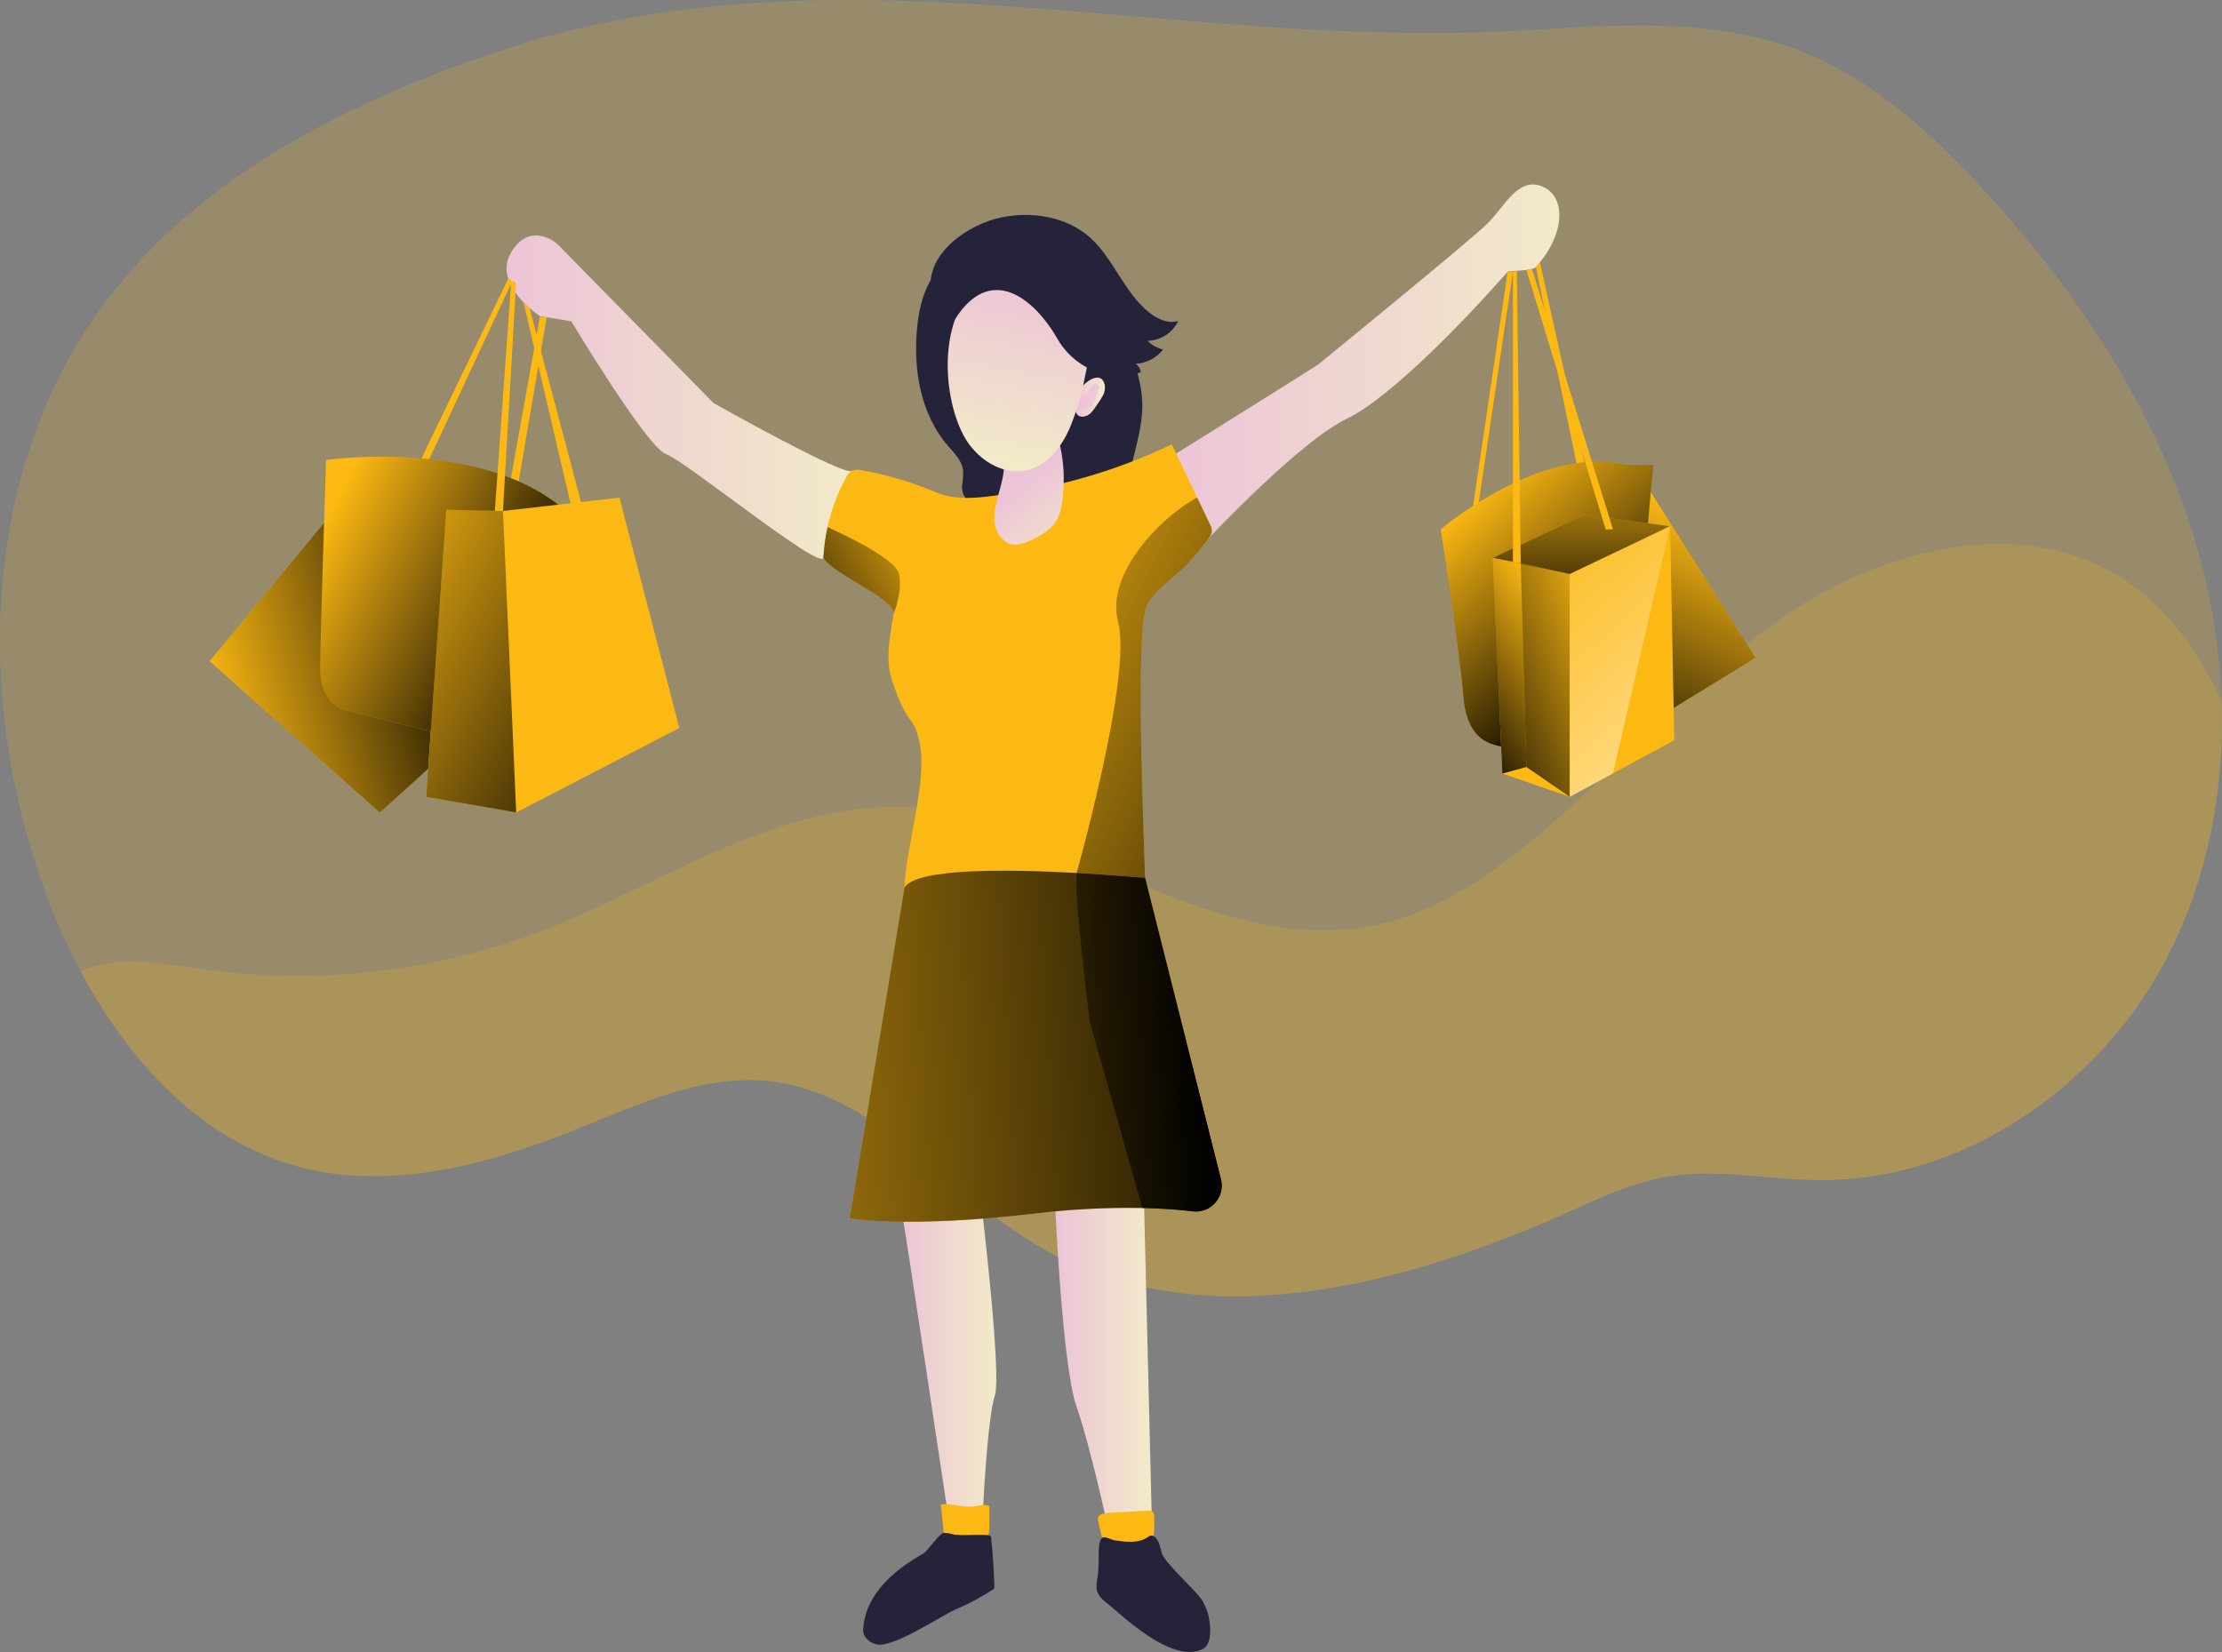 <svg width="312" height="232" viewBox="0 0 312 232" fill="none" xmlns="http://www.w3.org/2000/svg">
<rect x="0" y="0" width="312" height="232" fill="#808080" stroke="none"/>
<g clip-path="url(#clip0_7_143)">
<path opacity="0.19" d="M303.798 135.366C294.315 152.957 275.488 165.859 255.527 165.736C248.356 165.687 241.142 164.059 234.057 165.263C229.149 166.105 224.536 168.286 219.948 170.332C196.508 180.832 168.21 188.051 146.016 175.118C132.999 167.53 122.92 153.442 107.983 151.838C98.702 150.843 89.764 155.033 81.103 158.523C68.637 163.543 54.853 167.328 41.879 163.838C28.23 160.151 18.096 149.135 11.336 136.417C9.642 133.236 8.146 129.953 6.858 126.586C-3.613 99.313 -2.883 66.417 14.44 42.904C27.519 25.111 48.253 14.617 69.11 7.49C116.989 -8.866 163.714 7.09 213.004 4.301C226.358 3.545 240.222 2.31 252.699 7.127C262.631 10.955 270.789 18.309 278.034 26.112C291.628 40.754 303.038 57.865 308.559 77.077C310.558 84.018 311.697 91.178 311.951 98.397C312.38 111.238 309.871 124.098 303.798 135.366Z" fill="#FDB913"/>
<path opacity="0.19" d="M303.798 135.366C294.315 152.957 275.488 165.859 255.527 165.736C248.356 165.687 241.142 164.059 234.057 165.263C229.149 166.105 224.536 168.286 219.948 170.332C196.508 180.832 168.21 188.052 146.016 175.118C132.999 167.53 122.92 153.442 107.983 151.838C98.702 150.843 89.764 155.033 81.102 158.523C68.637 163.543 54.853 167.328 41.879 163.838C28.23 160.151 18.096 149.135 11.336 136.417C16.508 134.045 22.691 135.299 28.414 136.11C45.75 138.549 63.422 136.213 79.532 129.351C96.641 122.015 114.498 109.844 133.981 114.28C152.997 118.581 171.045 133.265 191.386 130.254C198.962 129.136 205.826 125.167 211.93 120.547C225.591 110.2 236.376 96.333 250.478 86.601C264.581 76.868 284.334 72.008 298.547 81.581C304.596 85.654 308.792 91.749 311.945 98.422C312.38 111.238 309.871 124.098 303.798 135.366Z" fill="#FDB913"/>
<path d="M231.345 68.414L246.51 92.376L235.008 99.423L219.942 102.71L231.345 68.414Z" fill="#FDB913"/>
<path d="M231.345 68.414L246.51 92.376L235.008 99.423L219.942 102.71L231.345 68.414Z" fill="url(#paint0_linear_7_143)"/>
<path d="M126.503 169.539C126.669 169.57 133.343 214.293 133.343 214.293C133.343 214.293 138.195 215.46 138.023 214.293C137.851 213.125 138.692 198.822 139.686 195.996C140.679 193.17 137.845 169.539 137.845 169.539H126.503Z" fill="url(#paint1_linear_7_143)"/>
<path d="M148.157 169.238C148.157 169.238 149.157 191.836 151.145 197.501C153.132 203.166 155.629 214.821 155.629 214.821H161.763L160.635 168.765C160.635 168.765 153.641 164.126 148.157 169.238Z" fill="url(#paint2_linear_7_143)"/>
<path d="M132.073 211.282C133.594 211.086 135.14 211.737 136.655 211.571C137.288 211.422 137.938 211.358 138.588 211.38C138.689 211.388 138.785 211.431 138.858 211.503C138.914 211.591 138.938 211.695 138.925 211.798V213.826C138.925 214.803 138.925 215.872 138.312 216.64C137.698 217.408 136.557 217.684 135.533 217.77C135.202 217.821 134.864 217.794 134.545 217.69C134.234 217.538 133.962 217.318 133.748 217.045C133.067 216.302 132.551 215.872 132.459 214.87C132.447 214.551 132.122 211.282 132.073 211.282Z" fill="#FDB913"/>
<path d="M161.279 212.173C161.383 212.149 161.492 212.151 161.596 212.179C161.699 212.208 161.794 212.262 161.871 212.336C161.949 212.411 162.006 212.503 162.039 212.606C162.071 212.708 162.078 212.817 162.058 212.923C162.132 214.377 162.038 215.834 161.775 217.267C161.744 217.651 161.639 218.026 161.469 218.372C161.027 219.147 160.039 219.38 159.156 219.429C157.813 219.515 156.291 219.263 155.476 218.2C155.076 217.541 154.83 216.8 154.758 216.032C154.617 215.233 154.335 214.465 154.206 213.672C154.089 212.99 154.267 212.658 154.96 212.56C155.936 212.413 156.954 212.394 157.942 212.333C159.064 212.247 160.174 212.198 161.279 212.173Z" fill="#FDB913"/>
<path d="M121.221 228.479C121.156 228.859 121.194 229.25 121.332 229.61C121.495 229.922 121.721 230.197 121.995 230.417C122.27 230.637 122.587 230.797 122.927 230.888C125.159 231.656 131.993 226.993 134.152 226.04C136.052 225.24 137.87 224.259 139.581 223.11C139.753 222.987 139.305 216.966 139.183 216.05C139.184 215.981 139.172 215.912 139.147 215.848C139.122 215.783 139.084 215.725 139.035 215.675C138.946 215.622 138.845 215.592 138.741 215.589C137.71 215.503 136.674 215.589 135.637 215.589C135.107 215.597 134.576 215.575 134.048 215.522C133.575 215.387 133.09 215.298 132.6 215.257C131.815 215.343 130.306 217.813 129.625 218.194C121.841 222.563 121.43 227.017 121.221 228.479Z" fill="#25233A"/>
<path d="M154.138 221.432C153.989 222.016 153.939 222.62 153.991 223.22C154.169 224.148 154.972 224.811 155.727 225.383C157.107 226.421 164.628 233.948 169.002 231.527C169.277 231.339 169.49 231.074 169.615 230.765C169.775 230.412 169.869 230.033 169.891 229.647C170.046 227.963 169.68 226.273 168.842 224.805C168.094 223.515 163.604 219.577 163.15 218.157C162.874 217.297 162.788 216.247 162.021 215.761C161.917 215.686 161.793 215.645 161.665 215.645C161.471 215.67 161.289 215.753 161.144 215.884C159.806 216.781 158.076 216.548 156.543 216.327C156.095 216.259 155.144 215.712 154.776 215.958C154.23 216.339 154.298 217.863 154.273 218.415C154.287 219.423 154.242 220.43 154.138 221.432Z" fill="#25233A"/>
<path d="M164.002 64.414C164.002 64.414 184.822 51.426 185.154 51.143C185.485 50.861 206.526 33.731 208.924 31.329C211.323 28.926 213.151 24.84 216.506 26.168C219.862 27.495 219.935 32.736 215.66 37.51C215.151 38.081 211.82 38.007 211.697 38.161C211.409 38.505 210.789 39.175 208.93 41.233C207.072 43.291 195.692 55.653 189.08 58.823C182.467 61.994 169.658 75.652 169.658 75.652L164.002 64.414Z" fill="url(#paint3_linear_7_143)"/>
<path d="M119.639 66.11C118.798 67.093 100.186 56.599 100.186 56.599L78.219 34.229C78.219 34.229 74.441 30.929 71.76 35.457C69.079 39.986 75.815 44.403 75.815 44.403L80.213 45.116C80.213 45.116 90.874 62.872 93.506 63.763C96.138 64.654 115.437 80.352 115.621 78.3C115.805 76.248 119.639 66.11 119.639 66.11Z" fill="url(#paint4_linear_7_143)"/>
<path d="M128.779 45.982C128.202 51.831 129.245 58.129 133.073 62.571C133.975 63.628 135.073 64.672 135.232 66.055C135.253 66.737 135.21 67.42 135.103 68.095C135.054 68.432 135.075 68.777 135.166 69.106C135.257 69.435 135.415 69.741 135.631 70.005C135.747 70.127 135.888 70.221 136.045 70.28C136.202 70.34 136.37 70.365 136.537 70.352C136.704 70.339 136.866 70.289 137.012 70.206C137.158 70.122 137.283 70.008 137.379 69.87L138.937 73.17C139.048 73.489 139.264 73.76 139.551 73.938C139.82 74.024 140.109 74.024 140.379 73.938C142.12 73.617 143.773 72.925 145.225 71.91C145.403 71.759 145.613 71.65 145.838 71.591C146.851 71.431 147.065 73.157 148.041 73.532C148.777 73.821 149.525 73.182 150.059 72.598L152.181 70.294C152.543 71.064 153.171 71.677 153.948 72.021C154.183 71.367 154.503 70.748 154.899 70.177C154.814 71.318 154.935 72.465 155.255 73.563L156.328 72.23C156.426 72.101 156.555 71.959 156.721 71.972C156.832 71.992 156.933 72.048 157.009 72.131L158.764 73.686C157.856 71.001 158.261 68.064 158.899 65.311C159.536 62.559 160.401 59.782 160.395 56.98C160.395 53.349 158.948 49.896 157.537 46.535C156.962 44.977 156.178 43.506 155.206 42.161C153.77 40.317 151.721 39.15 149.685 38.075C147.946 37.054 146.042 36.347 144.059 35.986C142.507 35.837 140.943 35.889 139.403 36.139C137.768 36.336 136.122 36.541 134.465 36.754C133.042 36.956 132.404 37.036 131.496 38.155C129.711 40.403 129.049 43.242 128.779 45.982Z" fill="#25233A"/>
<path d="M155.114 54.019C155.208 54.526 155.128 55.05 154.887 55.505C154.645 55.958 154.371 56.391 154.065 56.802C153.825 57.193 153.552 57.563 153.249 57.908C152.942 58.256 152.514 58.476 152.053 58.522C150.323 58.578 150.997 55.678 151.574 54.768C152.206 53.705 154.592 51.887 155.114 54.019Z" fill="url(#paint5_linear_7_143)"/>
<path d="M152.721 55.223C152.858 55.019 152.975 54.803 153.071 54.578C153.167 54.349 153.332 54.155 153.543 54.025C153.648 53.962 153.771 53.937 153.892 53.952C154.014 53.968 154.126 54.024 154.212 54.111C154.408 54.357 154.279 54.725 154.126 54.983C153.77 55.598 153.782 56.593 153.224 57.048C152.941 57.239 152.637 57.396 152.316 57.515C151.913 57.614 151.492 57.614 151.089 57.515C150.924 57.392 151.298 56.562 151.28 56.353C151.261 56.145 151.28 55.837 151.347 55.739C151.415 55.641 151.709 55.739 151.832 55.739C152.007 55.719 152.177 55.662 152.33 55.574C152.483 55.485 152.616 55.365 152.721 55.223Z" fill="url(#paint6_linear_7_143)"/>
<path d="M45.505 73.422L29.439 92.855L53.332 114.12L60.123 107.976L62.399 75.332C62.485 74.423 45.505 73.422 45.505 73.422Z" fill="#FDB913"/>
<path d="M45.505 73.422L29.439 92.855L53.332 114.12L60.123 107.976L62.399 75.332C62.485 74.423 45.505 73.422 45.505 73.422Z" fill="url(#paint7_linear_7_143)"/>
<path d="M170.173 74.62C170.106 75.008 169.927 75.369 169.658 75.658C168.664 77.034 167.569 78.334 166.382 79.547C164.542 81.335 162.279 82.773 161.058 85.028C159.316 88.253 160.659 118.009 160.788 123.311C160.825 124.829 137.312 125.769 127.006 124.645C127.141 119.195 130.251 109.708 129.135 104.369C128.233 100.068 127.552 102.489 125.221 95.479C124.264 92.616 124.975 89.163 125.485 86.183C125.822 84.174 116.798 80.543 115.621 78.318C115.692 76.871 115.884 75.432 116.197 74.018C116.73 71.594 117.603 69.258 118.792 67.081C118.965 66.675 119.259 66.332 119.632 66.098C120.083 65.931 120.576 65.914 121.037 66.049C124.588 66.691 128.059 67.721 131.386 69.121C134.502 70.423 137.741 69.864 141.023 69.422C149.177 68.322 157.11 65.955 164.536 62.405C166.319 66.133 168.102 69.858 169.885 73.581C170.072 73.895 170.172 74.254 170.173 74.62Z" fill="#FDB913"/>
<path d="M170.173 74.62C170.106 75.009 169.927 75.369 169.658 75.658C168.664 77.034 167.569 78.334 166.382 79.547C164.542 81.335 162.279 82.773 161.058 85.028C159.316 88.253 160.659 118.009 160.788 123.311C160.819 124.626 143.188 125.505 131.766 124.989L150.918 123.52C150.918 123.52 159.04 94.975 157.003 87.369C155.163 80.493 163.137 72.506 168.094 69.864L169.891 73.618C170.07 73.922 170.167 74.267 170.173 74.62Z" fill="url(#paint8_linear_7_143)"/>
<path d="M140.955 65.078C140.888 64.193 140.759 63.235 141.201 62.473C141.697 61.811 142.391 61.325 143.182 61.084C144.642 60.47 146.44 59.886 147.703 60.839C148.387 61.45 148.834 62.283 148.967 63.192C149.345 65.092 149.455 67.036 149.292 68.967C149.194 70.663 148.967 72.463 147.875 73.76C147.134 74.53 146.256 75.155 145.286 75.603C143.974 76.303 142.256 76.973 141.115 76.014C137.704 73.194 141.213 68.66 140.955 65.078Z" fill="url(#paint9_linear_7_143)"/>
<path d="M127.006 124.645L119.313 171.1C119.313 171.1 127.19 172.55 145.403 170.418C155.586 169.232 162.953 169.582 167.487 170.123C168.074 170.194 168.671 170.119 169.223 169.907C169.776 169.695 170.269 169.351 170.659 168.905C171.05 168.459 171.326 167.925 171.463 167.348C171.601 166.771 171.596 166.169 171.449 165.595L160.806 123.311C160.806 123.311 129.613 120.264 127.006 124.645Z" fill="#FDB913"/>
<path d="M167.468 170.123C165.597 169.896 163.242 169.711 160.401 169.65C155.39 169.56 150.379 169.816 145.403 170.418C127.19 172.55 119.313 171.1 119.313 171.1L127.006 124.645C128.656 121.868 141.784 122.077 151.175 122.599H151.292C156.132 122.869 159.954 123.213 160.665 123.293H160.788V123.33L160.953 123.993L171.419 165.577C171.568 166.151 171.576 166.754 171.441 167.332C171.305 167.91 171.031 168.446 170.642 168.894C170.253 169.342 169.76 169.688 169.207 169.903C168.654 170.117 168.057 170.192 167.468 170.123Z" fill="url(#paint10_linear_7_143)"/>
<path d="M71.361 39.138L58.442 65.901H59.614L71.76 39.838C71.76 39.838 71.993 39.138 71.361 39.138Z" fill="#FDB913"/>
<path d="M71.76 67.05L75.815 44.434L76.753 44.587L72.766 67.978C72.766 67.978 71.827 68.789 71.76 67.05Z" fill="#FDB913"/>
<path d="M45.781 64.593C45.781 64.593 68.478 61.373 79.826 72.131L82.728 75.277L73.115 100.468C73.115 100.468 67.803 104.216 62.687 103.159C57.571 102.102 48.038 99.614 48.038 99.614C48.038 99.614 44.971 98.631 44.971 93.943C44.971 89.255 45.781 64.593 45.781 64.593Z" fill="#FDB913"/>
<path d="M45.781 64.593C45.781 64.593 68.478 61.373 79.826 72.131L82.728 75.277L73.115 100.468C73.115 100.468 67.803 104.216 62.687 103.159C57.571 102.102 48.038 99.614 48.038 99.614C48.038 99.614 44.971 98.631 44.971 93.943C44.971 89.255 45.781 64.593 45.781 64.593Z" fill="url(#paint11_linear_7_143)"/>
<path d="M211.697 38.161L206.74 71.763H207.464L212.439 38.161H211.697Z" fill="#FDB913"/>
<path d="M215.66 37.51L221.408 65.287L222.481 65.096L216.224 36.828L215.66 37.51Z" fill="#FDB913"/>
<path d="M202.299 74.337C202.299 74.337 216.408 62.313 228.309 65.287H232.161C232.161 65.287 229.824 88.088 230.603 93.752C231.382 99.417 213.758 105.358 212.433 105.045C211.108 104.732 206.121 105.358 205.495 98.016C204.869 90.674 202.299 74.337 202.299 74.337Z" fill="#FDB913"/>
<path d="M202.299 74.337C202.299 74.337 216.408 62.313 228.309 65.287H232.161C232.161 65.287 229.824 88.088 230.603 93.752C231.382 99.417 213.758 105.358 212.433 105.045C211.108 104.732 206.121 105.358 205.495 98.016C204.869 90.674 202.299 74.337 202.299 74.337Z" fill="url(#paint12_linear_7_143)"/>
<path d="M71.76 39.838L69.478 71.787H70.619L72.459 39.838C72.459 39.838 71.968 38.996 71.76 39.838Z" fill="#FDB913"/>
<path d="M73.52 42.486L80.219 71.185L81.661 70.78L74.367 43.297L73.52 42.486Z" fill="#FDB913"/>
<path d="M62.663 71.585L70.625 71.763L86.985 69.889L95.389 102.237L72.484 114.102L59.853 111.902L62.663 71.585Z" fill="#FDB913"/>
<path d="M72.484 114.101L70.625 71.763L62.663 71.585L59.853 111.902L72.484 114.101Z" fill="url(#paint13_linear_7_143)"/>
<path d="M209.587 78.355L213.531 79.062L220.408 80.623L234.505 73.901L222.481 72.297L209.587 78.355Z" fill="#FDB913"/>
<path d="M209.587 78.355L213.531 79.062L220.408 80.623L234.505 73.901L222.481 72.297L209.587 78.355Z" fill="url(#paint14_linear_7_143)"/>
<path d="M234.505 73.901L220.408 80.623L209.587 78.355L210.955 108.639L220.408 111.902L235.093 103.952L234.505 73.901Z" fill="#FDB913"/>
<path d="M135.312 61.176C137.06 64.451 140.833 66.958 144.434 65.981C147.114 65.25 148.991 62.811 150.139 60.279C151.124 57.94 151.857 55.501 152.322 53.005C152.844 50.615 153.304 48.145 152.85 45.743C152.331 43.417 150.999 41.353 149.095 39.925C147.19 38.496 144.839 37.796 142.465 37.952C131.803 38.984 131.466 53.951 135.312 61.176Z" fill="url(#paint15_linear_7_143)"/>
<path d="M140.532 30.548C144.863 29.627 149.734 30.407 153.034 33.338C156.334 36.268 157.862 41.116 161.401 43.918C162.542 44.821 164.045 45.503 165.438 45.073C165.051 45.891 164.445 46.585 163.686 47.076C162.927 47.568 162.047 47.838 161.144 47.856C161.737 48.464 162.49 48.89 163.315 49.085C162.858 49.676 162.277 50.16 161.614 50.504C160.951 50.847 160.221 51.043 159.475 51.076C159.847 51.362 160.101 51.775 160.187 52.237C158.696 53.005 156.911 52.931 155.279 52.581C153.9 52.279 152.597 51.7 151.45 50.877C150.302 50.054 149.334 49.005 148.605 47.795C145.108 41.608 138.986 37.079 134.103 44.833C132.582 43.819 130.963 42.652 130.711 40.846C129.999 35.488 136.042 31.501 140.532 30.548Z" fill="#25233A"/>
<path d="M212.439 38.161V79.062H213.531L212.985 38.032L212.439 38.161Z" fill="#FDB913"/>
<path d="M214.329 37.909L225.456 74.337H226.487L215.108 37.774L214.329 37.909Z" fill="#FDB913"/>
<path d="M220.408 80.623V111.902L214.329 107.718L213.531 79.062L220.408 80.623Z" fill="url(#paint16_linear_7_143)"/>
<path d="M210.955 108.639L214.329 107.718L213.531 79.062L209.587 78.355L210.955 108.639Z" fill="url(#paint17_linear_7_143)"/>
<path d="M234.505 73.901L220.408 80.623V111.902L226.487 108.615L234.505 73.901Z" fill="url(#paint18_linear_7_143)"/>
<path d="M125.485 86.189C125.822 84.18 116.798 80.549 115.621 78.325C115.692 76.877 115.884 75.439 116.197 74.024C116.197 74.024 125.73 78.196 126.251 80.616C126.773 83.037 125.485 86.189 125.485 86.189Z" fill="url(#paint19_linear_7_143)"/>
<path d="M167.468 170.123C165.597 169.896 163.242 169.711 160.401 169.65L153.04 143.587C153.04 143.587 150.636 124.62 151.2 122.599H151.316L160.69 123.293H160.812V123.33L160.978 123.993L171.443 165.576C171.594 166.153 171.602 166.758 171.465 167.339C171.328 167.919 171.052 168.457 170.66 168.906C170.268 169.354 169.772 169.7 169.215 169.912C168.659 170.124 168.059 170.197 167.468 170.123Z" fill="url(#paint20_linear_7_143)"/>
</g>
<defs>
<linearGradient id="paint0_linear_7_143" x1="242.007" y1="74.227" x2="226.079" y2="106.039" gradientUnits="userSpaceOnUse">
<stop stop-opacity="0"/>
<stop offset="0.88" stop-opacity="0.8"/>
<stop offset="0.97"/>
</linearGradient>
<linearGradient id="paint1_linear_7_143" x1="126.503" y1="192.174" x2="139.9" y2="192.174" gradientUnits="userSpaceOnUse">
<stop stop-color="#ECC4D7"/>
<stop offset="0.42" stop-color="#EFD4D1"/>
<stop offset="1" stop-color="#F2EAC9"/>
</linearGradient>
<linearGradient id="paint2_linear_7_143" x1="148.157" y1="190.822" x2="161.776" y2="190.822" gradientUnits="userSpaceOnUse">
<stop stop-color="#ECC4D7"/>
<stop offset="0.42" stop-color="#EFD4D1"/>
<stop offset="1" stop-color="#F2EAC9"/>
</linearGradient>
<linearGradient id="paint3_linear_7_143" x1="164.002" y1="50.781" x2="218.954" y2="50.781" gradientUnits="userSpaceOnUse">
<stop stop-color="#ECC4D7"/>
<stop offset="0.42" stop-color="#EFD4D1"/>
<stop offset="1" stop-color="#F2EAC9"/>
</linearGradient>
<linearGradient id="paint4_linear_7_143" x1="71.134" y1="55.794" x2="119.639" y2="55.794" gradientUnits="userSpaceOnUse">
<stop stop-color="#ECC4D7"/>
<stop offset="0.42" stop-color="#EFD4D1"/>
<stop offset="1" stop-color="#F2EAC9"/>
</linearGradient>
<linearGradient id="paint5_linear_7_143" x1="150.918" y1="55.764" x2="155.132" y2="55.764" gradientUnits="userSpaceOnUse">
<stop stop-color="#ECC4D7"/>
<stop offset="0.42" stop-color="#EFD4D1"/>
<stop offset="1" stop-color="#F2EAC9"/>
</linearGradient>
<linearGradient id="paint6_linear_7_143" x1="152.181" y1="55.579" x2="160.927" y2="59.311" gradientUnits="userSpaceOnUse">
<stop stop-color="#ECC4D7"/>
<stop offset="0.42" stop-color="#EFD4D1"/>
<stop offset="1" stop-color="#F2EAC9"/>
</linearGradient>
<linearGradient id="paint7_linear_7_143" x1="29.721" y1="98.766" x2="64.276" y2="90.024" gradientUnits="userSpaceOnUse">
<stop stop-opacity="0"/>
<stop offset="0.88" stop-opacity="0.8"/>
<stop offset="0.97"/>
</linearGradient>
<linearGradient id="paint8_linear_7_143" x1="126.503" y1="85.894" x2="194.943" y2="119.484" gradientUnits="userSpaceOnUse">
<stop stop-opacity="0"/>
<stop offset="0.88" stop-opacity="0.8"/>
<stop offset="0.97"/>
</linearGradient>
<linearGradient id="paint9_linear_7_143" x1="143.937" y1="67.861" x2="151.896" y2="77.704" gradientUnits="userSpaceOnUse">
<stop stop-color="#ECC4D7"/>
<stop offset="0.42" stop-color="#EFD4D1"/>
<stop offset="1" stop-color="#F2EAC9"/>
</linearGradient>
<linearGradient id="paint10_linear_7_143" x1="63.945" y1="151.746" x2="175.174" y2="144.85" gradientUnits="userSpaceOnUse">
<stop stop-opacity="0"/>
<stop offset="0.88" stop-opacity="0.8"/>
<stop offset="0.97"/>
</linearGradient>
<linearGradient id="paint11_linear_7_143" x1="44.591" y1="75.658" x2="74.091" y2="90.385" gradientUnits="userSpaceOnUse">
<stop stop-opacity="0"/>
<stop offset="0.88" stop-opacity="0.8"/>
<stop offset="0.97"/>
</linearGradient>
<linearGradient id="paint12_linear_7_143" x1="206.808" y1="69.827" x2="227.572" y2="92.804" gradientUnits="userSpaceOnUse">
<stop stop-opacity="0"/>
<stop offset="0.88" stop-opacity="0.8"/>
<stop offset="0.97"/>
</linearGradient>
<linearGradient id="paint13_linear_7_143" x1="46.02" y1="82.06" x2="90.959" y2="104.84" gradientUnits="userSpaceOnUse">
<stop stop-opacity="0"/>
<stop offset="0.88" stop-opacity="0.8"/>
<stop offset="0.97"/>
</linearGradient>
<linearGradient id="paint14_linear_7_143" x1="222.046" y1="60.894" x2="222.046" y2="87.885" gradientUnits="userSpaceOnUse">
<stop stop-opacity="0"/>
<stop offset="0.88" stop-opacity="0.8"/>
<stop offset="0.97"/>
</linearGradient>
<linearGradient id="paint15_linear_7_143" x1="144.931" y1="39.568" x2="140.076" y2="64.651" gradientUnits="userSpaceOnUse">
<stop stop-color="#ECC4D7"/>
<stop offset="0.42" stop-color="#EFD4D1"/>
<stop offset="1" stop-color="#F2EAC9"/>
</linearGradient>
<linearGradient id="paint16_linear_7_143" x1="228.536" y1="90.754" x2="204" y2="100.76" gradientUnits="userSpaceOnUse">
<stop stop-opacity="0"/>
<stop offset="0.88" stop-opacity="0.8"/>
<stop offset="0.97"/>
</linearGradient>
<linearGradient id="paint17_linear_7_143" x1="219.733" y1="87.485" x2="202.268" y2="99.919" gradientUnits="userSpaceOnUse">
<stop stop-opacity="0"/>
<stop offset="0.88" stop-opacity="0.8"/>
<stop offset="0.97"/>
</linearGradient>
<linearGradient id="paint18_linear_7_143" x1="211.396" y1="76.088" x2="265.025" y2="132.056" gradientUnits="userSpaceOnUse">
<stop stop-color="white" stop-opacity="0"/>
<stop offset="0.84" stop-color="white" stop-opacity="0.84"/>
<stop offset="0.97" stop-color="white"/>
</linearGradient>
<linearGradient id="paint19_linear_7_143" x1="132.459" y1="73.317" x2="108.375" y2="87.354" gradientUnits="userSpaceOnUse">
<stop stop-opacity="0"/>
<stop offset="0.88" stop-opacity="0.8"/>
<stop offset="0.97"/>
</linearGradient>
<linearGradient id="paint20_linear_7_143" x1="134.128" y1="147.961" x2="171.947" y2="145.616" gradientUnits="userSpaceOnUse">
<stop stop-opacity="0"/>
<stop offset="0.88" stop-opacity="0.8"/>
<stop offset="0.97"/>
</linearGradient>
<clipPath id="clip0_7_143">
<rect width="312" height="232" fill="white"/>
</clipPath>
</defs>
</svg>
